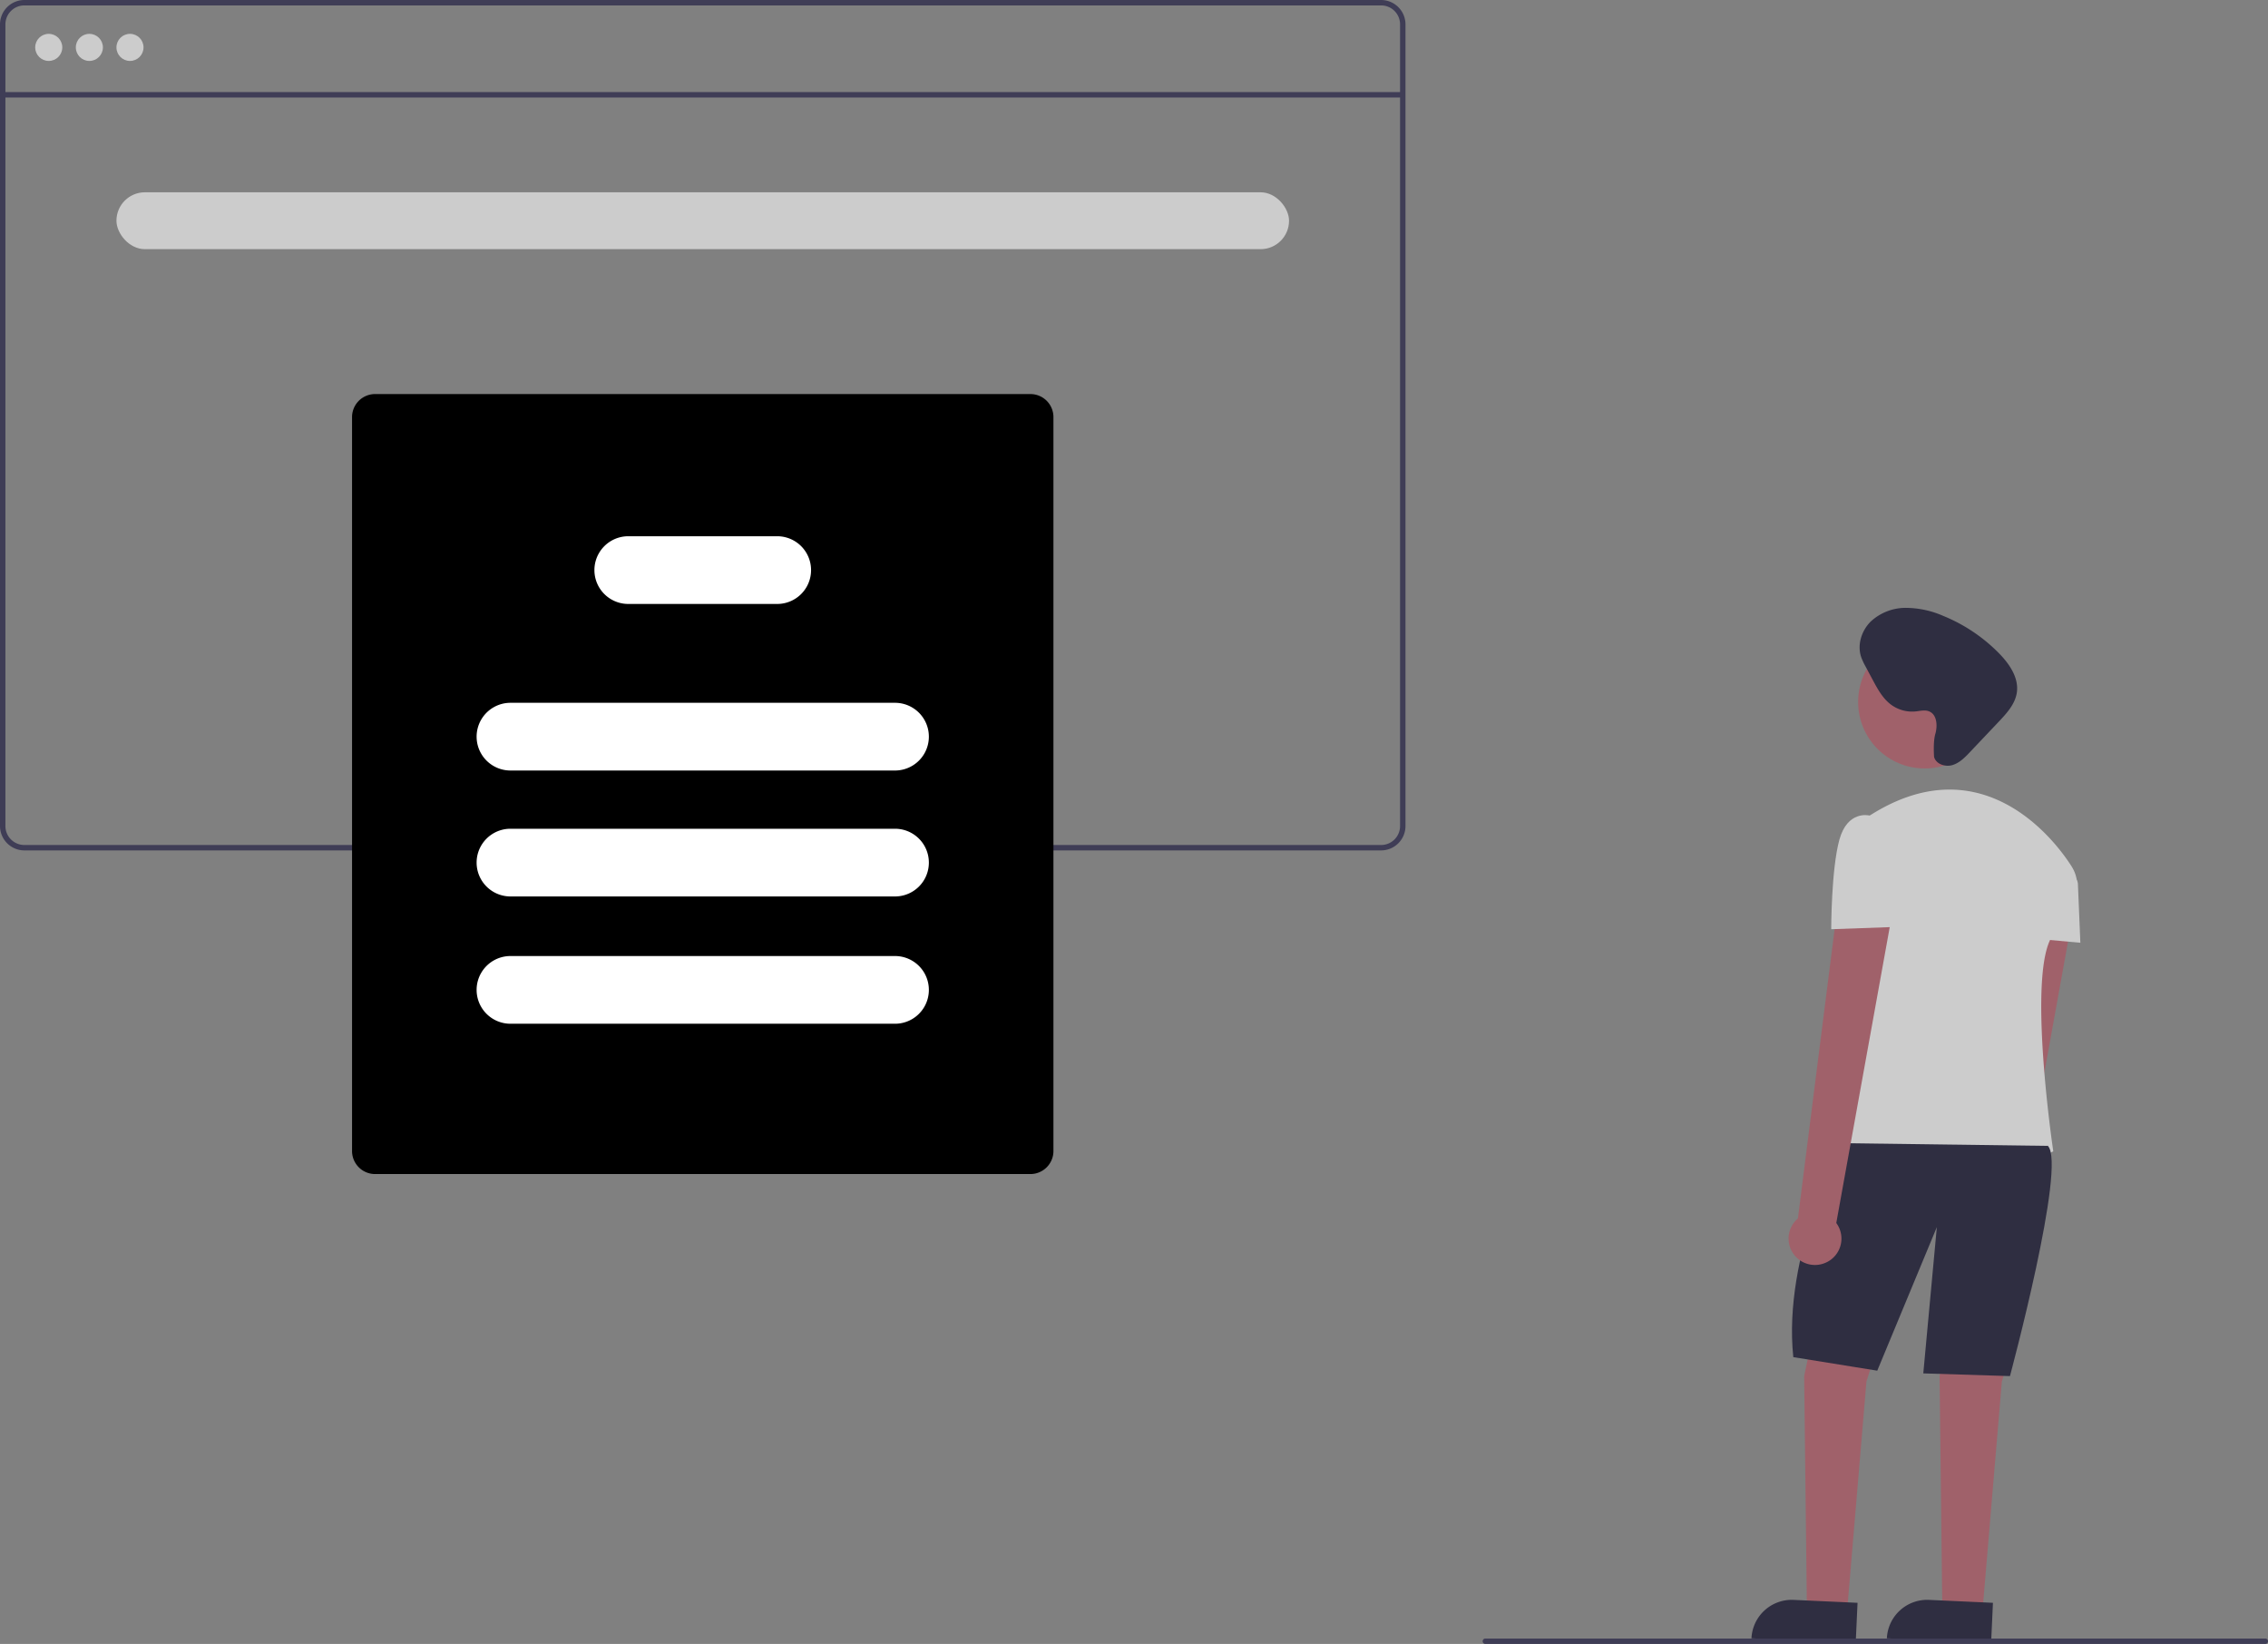 <svg xmlns="http://www.w3.org/2000/svg" viewBox="0 0 837.5 607">
	<rect x="0" y="0" width="837.5" height="607" fill="#808080" stroke="none"/>
	<path fill="#3f3d56" d="M510 0H9a9.01 9.01 0 0 0-9 9v296a9.01 9.01 0 0 0 9 9h501a9.01 9.01 0 0 0 9-9V9a9.01 9.01 0 0 0-9-9Zm7 305a7 7 0 0 1-7 7H9a7 7 0 0 1-7-7V9a7 7 0 0 1 7-7h501a7 7 0 0 1 7 7Z" />
	<path fill="#3f3d56" d="M1 34h517v2H1z" />
	<circle cx="18" cy="17.5" r="5" fill="#ccc" />
	<circle cx="33" cy="17.5" r="5" fill="#ccc" />
	<circle cx="48" cy="17.5" r="5" fill="#ccc" />
	<path d="M380.5 433.5h-242a8.51 8.51 0 0 1-8.5-8.5V154a8.51 8.51 0 0 1 8.5-8.5h242a8.5 8.5 0 0 1 8.5 8.5v271a8.51 8.51 0 0 1-8.5 8.5Z" />
	<path fill="#fff" d="M330.5 284.5h-142a12.5 12.5 0 0 1 0-25h142a12.5 12.5 0 0 1 0 25ZM330.5 331h-142a12.5 12.5 0 0 1 0-25h142a12.5 12.5 0 0 1 0 25ZM330.5 378h-142a12.5 12.5 0 1 1 0-25h142a12.5 12.5 0 0 1 0 25ZM287 223h-55a12.5 12.5 0 0 1 0-25h55a12.5 12.5 0 0 1 0 25Z" />
	<rect width="433" height="21" x="43" y="71" fill="#ccc" rx="10.5" />
	<path fill="#a0616a" d="M739.62 476.02a9.7 9.7 0 0 0 3.46-14.45l22.58-124.97-21.07-.28-15.68 123.58a9.74 9.74 0 0 0 10.7 16.12ZM674.22 470.1l-8 38 1 85h15l7-83 11-35-26-5z" />
	<path fill="#a0616a" d="m724.22 470.1-8 38 1 85h15l7-83 11-35-26-5z" />
	<path fill="#2f2e41" d="m662.3 590.73 23.63 1.08-.68 14.87-38.49-1.75a14.89 14.89 0 0 1 15.55-14.2ZM712.3 590.73l23.63 1.08-.68 14.87-38.49-1.75a14.89 14.89 0 0 1 15.55-14.2Z" />
	<circle cx="710.71" cy="259.18" r="24.56" fill="#a0616a" />
	<path fill="#ccc" d="M765 319.93c-8.13-12.75-35.17-44.53-75.29-18.33 0 0 9.5 79.5-13.5 122.5 0 0 53 16 82 1 0 0-10-67 0-80a53.9 53.9 0 0 0 8.02-13.73 12.9 12.9 0 0 0-1.24-11.44Z" />
	<path fill="#ccc" d="m755.21 319.1 9.82 4.09a3.72 3.72 0 0 1 2.28 3.27l.9 21.64-22-2Z" />
	<path fill="#2f2e41" d="M680.21 422.1s-22 41-18 79l31 5 22-53-5 54 32 1s21-78 14-85Z" />
	<path fill="#a0616a" d="M674.62 466.02a9.7 9.7 0 0 0 3.46-14.45l22.58-124.97-21.07-.28-15.68 123.58a9.74 9.74 0 0 0 10.7 16.12Z" />
	<path fill="#ccc" d="m699.21 302.1-9-1s-8-2-11 9-3 33-3 33l28-1Z" />
	<path fill="#2f2e41" d="M714.65 271c.88-3.06.63-7.2-2.34-8.36-1.55-.6-3.27-.13-4.93.04a13.14 13.14 0 0 1-9.08-2.5c-3.07-2.28-4.96-5.77-6.76-9.14l-2.73-5.1a22.18 22.18 0 0 1-1.54-3.34c-1.52-4.5.13-9.72 3.5-13.08a18.98 18.98 0 0 1 12.96-5.08 34.98 34.98 0 0 1 13.85 2.97 61.26 61.26 0 0 1 20.65 13.87c3.83 3.92 7.32 9.03 6.52 14.45-.62 4.22-3.7 7.6-6.63 10.7l-10.65 11.24c-1.88 1.99-3.9 4.06-6.53 4.83s-6.02-.36-6.74-3c0 0-.43-5.43.45-8.5Z" />
	<path fill="#3f3d56" d="M837.5 606a1 1 0 0 1-1 1h-288a1 1 0 0 1 0-2h288a1 1 0 0 1 1 1Z" />
</svg>
